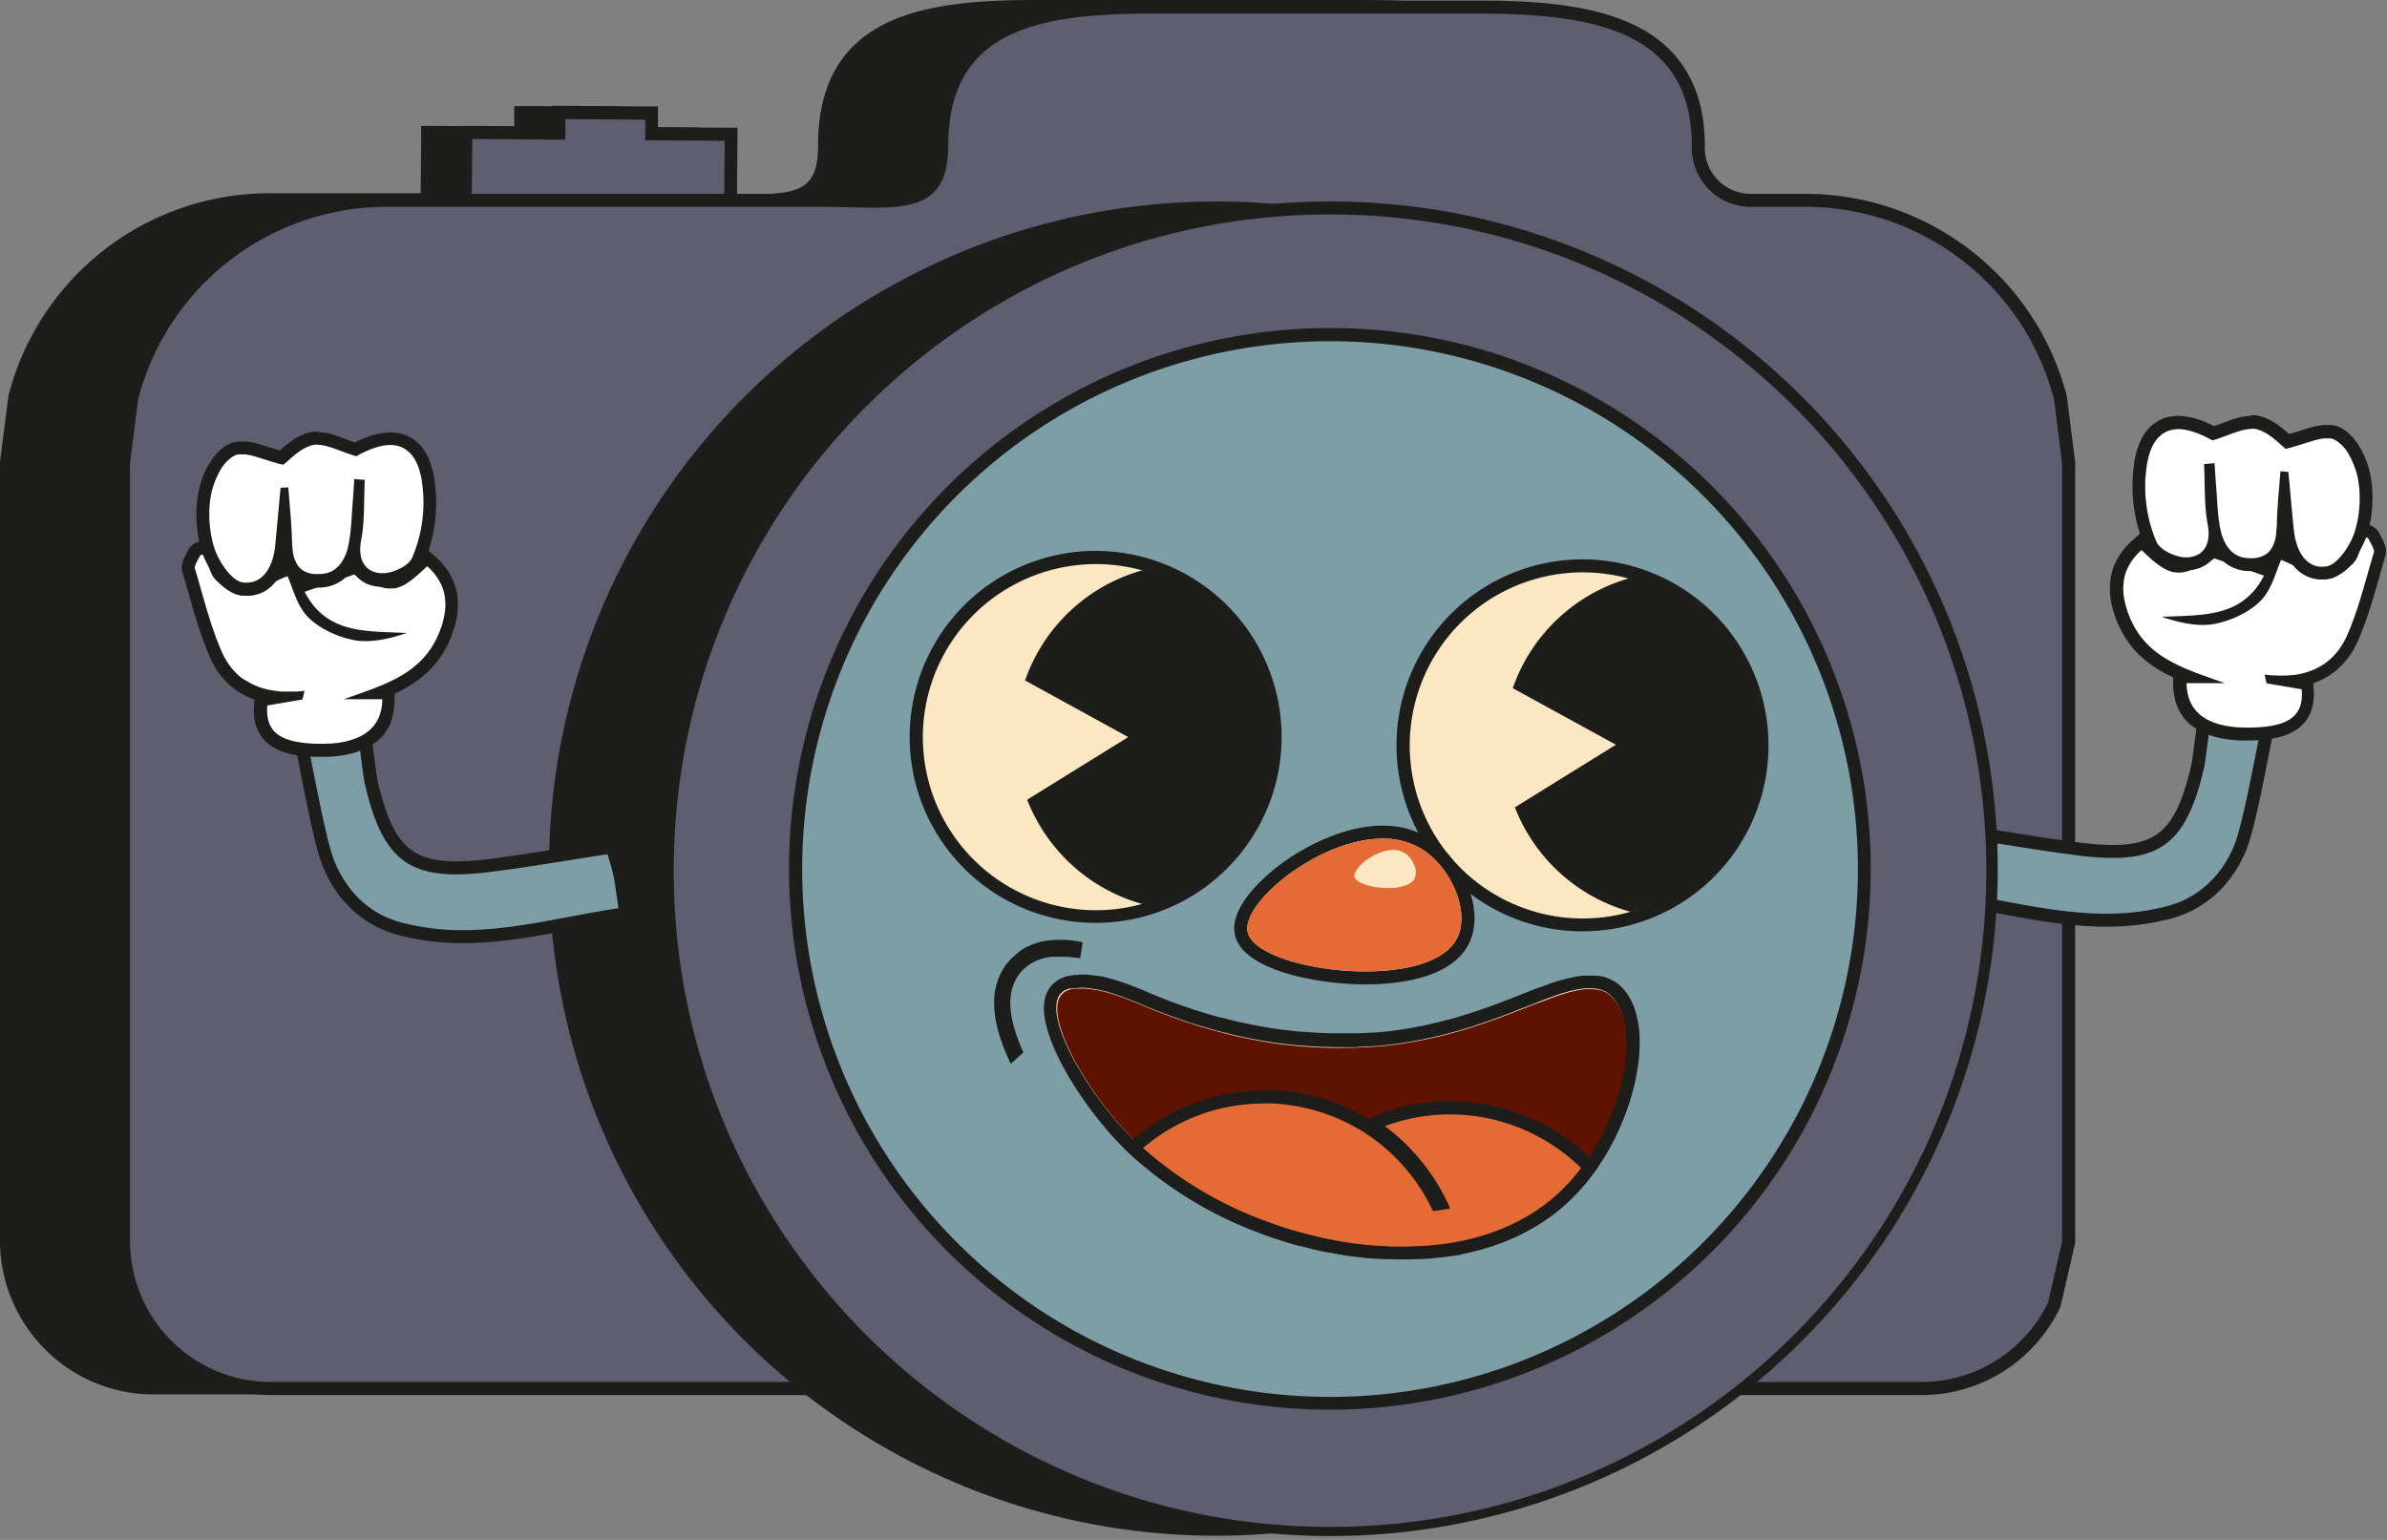 <svg xmlns="http://www.w3.org/2000/svg" viewBox="0 0 724.33 467.32"><rect x="0" y="0" width="724.33" height="467.32" fill="#808080" stroke="none"/><defs><style>.cls-1{fill:#1d1d1b;}.cls-2{fill:#5e5e70;}.cls-3{fill:#7d9ea7;}.cls-4{fill:#fff;}.cls-5{fill:#fbe7c2;}.cls-6{fill:#601200;}.cls-7{fill:#e46b36;}</style></defs><g id="Calque_2" data-name="Calque 2"><g id="transformers"><g id="appareil"><g id="fond"><path class="cls-1" d="M46.59,421.17A44.74,44.74,0,0,1,2,376.56V140.37l2.49-19.72,0-.13a79.83,79.83,0,0,1,77.36-59.9h131.3c3.09,0,6,.07,8.9.14,2.57.07,5,.13,7.31.13,14.16,0,20.89-2.51,20.89-16.77,0-38.89,33-42.15,63.89-42.15h98.73c34.79,0,67,5.11,67,42.15l-.56,16.5h33.05a80,80,0,0,1,77.36,59.9l0,.13,2.48,19.72V376.78l-4.35,18.9-.09.2a44.29,44.29,0,0,1-40.17,25.29Z"/><path class="cls-1" d="M412.87,4c35.05,0,65,5.12,65,40.17l-.64,18.47h35.1A78,78,0,0,1,587.79,121l2.45,19.47h0V376.56L586,395A42.61,42.61,0,0,1,547.6,419.2h-501A42.77,42.77,0,0,1,4,376.56V140.49H4L6.4,121A77.94,77.94,0,0,1,81.85,62.59h131.3c5.86,0,11.33.27,16.21.27,13.79,0,22.87-2.17,22.87-18.74h0c0-35,26.86-40.17,61.91-40.17h98.73m0-3.95H314.14C298.6,0,281,.88,268.25,7.37c-13.44,6.86-20,18.88-20,36.75,0,12.56-5,14.79-18.92,14.79-2.28,0-4.7-.06-7.26-.12-2.87-.07-5.84-.15-8.95-.15H81.85A81.81,81.81,0,0,0,2.58,120l-.06.24,0,.25L0,140l0,.24V376.56a46.13,46.13,0,0,0,4.64,20.18A46.82,46.82,0,0,0,21.5,415.79a46.31,46.31,0,0,0,25.09,7.36h501a46.56,46.56,0,0,0,41.94-26.41l.2-.4.1-.43,4.25-18.47.1-.44V140.24l0-.24-2.46-19.48,0-.25-.06-.24a82,82,0,0,0-79.27-61.39h-31l.49-14.38v-.14c0-17.58-7.27-29.95-21.61-36.79C446.68.87,428.68,0,412.87,0Z"/></g><g id="bouton"><g id="fond-2" data-name="fond"><path class="cls-1" d="M201.33,78.69l-.45-.26a61,61,0,0,0-30.25-8.07,61.9,61.9,0,0,0-10.94,1l-28.14,5.1-2-11.3.2-25,28.24.23.05-6.23,28.18.22-.05,6.24,24.12.19-.31,38Z"/><path class="cls-1" d="M160,36.13l24.23.2-.05,6.23,24.12.19-.27,34-6.13,0a62.73,62.73,0,0,0-42.52-7.32l-26.2,4.75L131.48,65l.18-22.83,28.25.23.05-6.24m-3.91-4,0,3.94,0,2.29-24.31-.19-3.94,0,0,3.94-.19,22.82v.38l.07.36,1.66,9.18.71,3.88,3.88-.7L160,73.28a59.92,59.92,0,0,1,10.59-1,59,59,0,0,1,29.27,7.81l.89.52h1l6.13,0,3.94,0,0-3.94.27-34,0-3.95-4,0-20.17-.16,0-2.29,0-4-3.95,0L160,32.19l-3.94,0Z"/></g><g id="bouton-2" data-name="bouton"><path class="cls-2" d="M213,78.69l-.45-.26a61,61,0,0,0-30.25-8.07,62.07,62.07,0,0,0-10.94,1l-28.13,5.1-2-11.3.2-25,28.25.23.05-6.23,28.17.22,0,6.24,24.12.19-.3,38Z"/><path class="cls-1" d="M171.6,36.13l24.23.2-.05,6.23,24.12.19-.27,34-6.13,0A62.73,62.73,0,0,0,171,69.4l-26.19,4.75L143.12,65l.19-22.83,28.24.23,0-6.24m-3.91-4,0,3.94,0,2.29-24.3-.19-4,0,0,3.94-.18,22.82v.38l.07.36,1.66,9.18.71,3.88,3.88-.7,26.19-4.75a59.92,59.92,0,0,1,10.59-1,59,59,0,0,1,29.27,7.81l.9.52h1l6.13,0,3.94,0,0-3.94.27-34,0-3.95-3.95,0-20.17-.16,0-2.29,0-4-3.94,0-24.23-.19-3.95,0Z"/></g></g><g id="appareil-2" data-name="appareil"><path class="cls-2" d="M82.1,421.35a44.74,44.74,0,0,1-44.62-44.62V140.54L40,120.82l0-.12a79.84,79.84,0,0,1,77.36-59.91h131.3c3.09,0,6,.07,8.9.15,2.57.06,5,.12,7.31.12,14.16,0,20.9-2.51,20.9-16.77,0-38.89,33-42.14,63.88-42.14h98.73c34.79,0,67,5.1,67,42.14a15.89,15.89,0,0,0,15.87,16.5h16.62a80,80,0,0,1,77.36,59.91l0,.12,2.48,19.72V377l-4.35,18.91-.09.2a44.29,44.29,0,0,1-40.17,25.29Z"/><path class="cls-1" d="M448.38,4.12c35.05,0,65,5.12,65,40.17a17.85,17.85,0,0,0,17.84,18.47h16.62a78,78,0,0,1,75.45,58.43l2.45,19.48h0V376.73L621.5,395.2a42.61,42.61,0,0,1-38.39,24.18H82.1a42.77,42.77,0,0,1-42.64-42.65V140.67h0l2.45-19.48a77.94,77.94,0,0,1,75.45-58.43h131.3c5.86,0,11.33.27,16.21.27,13.79,0,22.87-2.16,22.87-18.74h0c0-35,26.86-40.17,61.91-40.17h98.73m0-3.95H349.65c-15.54,0-33.16.88-45.89,7.38-13.44,6.85-20,18.87-20,36.74,0,12.56-5,14.8-18.92,14.8-2.28,0-4.7-.06-7.26-.13-2.87-.07-5.84-.14-9-.14H117.36a81.79,81.79,0,0,0-79.27,61.39l-.06.24,0,.25-2.46,19.47,0,.25V376.73a46.13,46.13,0,0,0,4.64,20.18A46.91,46.91,0,0,0,57,416a46.3,46.3,0,0,0,25.09,7.35h501A46.3,46.3,0,0,0,608.2,416a46.91,46.91,0,0,0,16.86-19.06l.19-.4.1-.43,4.25-18.46.1-.44V140.42l0-.25-2.46-19.47,0-.25-.06-.24a82,82,0,0,0-79.27-61.39H531.23a13.92,13.92,0,0,1-13.9-14.39v-.14c0-17.57-7.27-29.95-21.61-36.79C482.19,1.05,464.19.17,448.38.17Z"/></g></g><g id="bras_droit" data-name="bras droit"><path class="cls-3" d="M639.06,279.25c-11,0-22.08-2.08-32.75-4.09-4.84-.91-9.84-1.85-14.77-2.58l-2-.29.3-2c.21-1.41.39-2.66.55-3.79.33-2.35.6-4.19,1-6.06.31-1.55.75-3,1.21-4.61.2-.7.41-1.41.62-2.16l.47-1.69,1.73.26c3.77.58,7.51,1.18,11.24,1.77,8,1.27,16.23,2.59,24.32,3.61a81.12,81.12,0,0,0,10.1.73h0c15.24,0,21.29-6.17,25.9-26.41.12-.59,1-7,1.65-12.22,1-7.69,1.47-11.1,1.57-11.57l.35-1.6,1.64,0a78.17,78.17,0,0,1,16.39,2.68l1.92.47-.49,1.92c-.69,2.77-1.73,8-2.93,14.13-2.28,11.58-5.12,26-7.23,31.22-4.09,10.17-11.78,17.2-21.64,19.81a74,74,0,0,1-19.16,2.38Z"/><path class="cls-1" d="M672.14,208.61a76,76,0,0,1,16,2.62c-2.05,8.14-7,37.36-10.08,45.1-3.64,9-10.53,16-20.32,18.63a72,72,0,0,1-18.65,2.31c-15.84,0-31.4-4.29-47.23-6.64.65-4.3,1-7.06,1.5-9.76.43-2.15,1.14-4.24,1.8-6.64,12,1.84,23.79,3.89,35.61,5.39a84.2,84.2,0,0,0,10.35.74c16.55,0,23.16-7.47,27.83-27.94.2-.9,3-22.91,3.22-23.81M669,204.56l-.7,3.21c-.11.5-.37,2.48-1.6,11.76-.66,5-1.48,11.18-1.63,12.08-4.39,19.24-9.77,24.81-24,24.81a79.3,79.3,0,0,1-9.85-.72c-8.06-1-15.93-2.27-24.26-3.6-3.68-.58-7.48-1.19-11.25-1.77l-3.47-.53-.93,3.38c-.2.74-.41,1.44-.61,2.13-.48,1.62-.93,3.14-1.26,4.78-.38,1.93-.65,3.8-1,6.18-.16,1.13-.33,2.36-.55,3.77l-.59,3.91,3.92.58c4.89.73,9.88,1.67,14.7,2.57,10.75,2,21.87,4.12,33.11,4.12a76,76,0,0,0,19.66-2.44c10.49-2.78,18.64-10.23,23-21,2.18-5.41,4.92-19.31,7.33-31.57,1.2-6.07,2.24-11.32,2.92-14l1-3.84-3.84-.95a80.24,80.24,0,0,0-16.8-2.74l-3.28-.1Z"/><path class="cls-4" d="M681.57,222.8l-1,0h-.11l-1.22-.05-1-.08c-.39,0-.77-.07-1.15-.12l-1-.13c-.37-.06-.73-.11-1.08-.18l-.92-.19-1-.25c-.29-.07-.58-.16-.87-.25l-.94-.31c-.28-.1-.55-.2-.81-.31s-.59-.25-.87-.39l-.76-.37-.79-.46c-.23-.15-.47-.29-.69-.45s-.48-.34-.71-.52l-.1-.08c-.18-.14-.37-.29-.54-.44s-.42-.4-.63-.61l-.09-.1c-.16-.15-.31-.31-.46-.48s-.35-.42-.51-.64l-.14-.19c-.13-.16-.25-.33-.37-.5s-.28-.46-.41-.69l-.14-.25c-.1-.17-.19-.34-.28-.52s-.22-.5-.33-.76l-.11-.28a5,5,0,0,1-.21-.54c-.1-.28-.17-.57-.25-.87l-.08-.3a4.77,4.77,0,0,1-.13-.51c-.08-.36-.13-.74-.18-1.11l0-.23c0-.14,0-.29-.06-.45a16.74,16.74,0,0,1-.1-1.87v-2H664c-8.77-3.56-16.8-8.51-20.42-19.71a24.88,24.88,0,0,1-1.17-5.54,18.72,18.72,0,0,1-.05-2.69,16,16,0,0,1,1.16-5.14,18.4,18.4,0,0,1,5-6.79l1.35-1.19,1.31,1.24c.58.55,1.13,1.06,1.66,1.54l.47.41c.34.31.69.62,1,.89l.53.44.81.65.39.29.13.09.68.48c.16.11.32.2.47.29s.42.25.62.35l.44.22c.18.08.36.16.54.22l.4.14a3.18,3.18,0,0,0,.51.13l.39.08.52,0,.27,0h.48l.53-.06.4-.07.61-.14.47-.13.67-.23.38-.13.25-.05a8.38,8.38,0,0,0,4.84-2.3l.2-.2,2-1.11,4,1.41.28.25a9.93,9.93,0,0,0,6.66,2.36h.48l5.53,1.94c.11-.3.22-.59.32-.88.25-.67.49-1.32.73-1.92s.41-1,.61-1.43l.79-1.67,1.72.67c.62.24,1.25.51,1.87.8l.19.08c.59.27,1.16.55,1.73.83l.4.19.29.35a9,9,0,0,0,7.28,3.59,11.87,11.87,0,0,0,1.33-.08,6.75,6.75,0,0,0,2.62-1l.09-.06.18-.09a13.19,13.19,0,0,0,2.09-1.53c.47-.41,1-.87,1.53-1.43a9,9,0,0,0,1.85-3.75c.32-.94.68-2,1.19-3.21a2.68,2.68,0,0,1,2.45-1.61,2.71,2.71,0,0,1,2.46,1.56c.16.35.36.72.56,1.09.81,1.51,1.58,2.94,1.15,4.37-.62,2.11-1.2,4.15-1.77,6.15l-.46,1.61c-.79,2.76-1.46,5.07-2.17,7.34-.61,1.93-1.19,3.66-1.78,5.27-.67,1.84-1.34,3.52-2,5.12a24.23,24.23,0,0,1-1.53,2.91l-.29.48a22.16,22.16,0,0,1-1.77,2.4l-.38.43a20.35,20.35,0,0,1-2.11,2.07l-.19.14a20.17,20.17,0,0,1-2.29,1.61l-.1.07-.28.17a21.76,21.76,0,0,1-2.56,1.24l-.53.22a25.09,25.09,0,0,1-2.77.87l-.37.08a25.84,25.84,0,0,1-2.68.47l4.13.71.12,1.53c.31,4-.5,7-2.49,9.18-2.58,2.88-7.12,4.33-14.29,4.56l-1.41,0Z"/><path class="cls-1" d="M718.07,163.12a.73.73,0,0,1,.67.42c.69,1.46,1.87,3.17,1.61,4.07-.79,2.67-1.52,5.26-2.24,7.76s-1.42,4.94-2.16,7.29q-.83,2.66-1.75,5.2c-.61,1.7-1.27,3.36-2,5h0a22.58,22.58,0,0,1-1.41,2.68l-.26.44a20,20,0,0,1-1.62,2.19c-.11.13-.22.26-.34.38a16.83,16.83,0,0,1-1.91,1.87l-.16.13a17.66,17.66,0,0,1-2.08,1.46l-.34.21a18.43,18.43,0,0,1-2.32,1.13l-.48.19a20.86,20.86,0,0,1-2.54.8l-.35.08a24,24,0,0,1-2.63.45l-.33,0a27.45,27.45,0,0,1-2.9.15h-.68l-1.58-.06-.74,0c-.78-.06-1.56-.14-2.35-.25h0c.2.88.41,1.77.61,2.65l10.67,1.82c.63,8-3.69,11.26-14.87,11.61-.46,0-.91,0-1.35,0h-.63l-1,0-1.17-.05-1-.08c-.36,0-.73-.06-1.08-.11s-.62-.08-.92-.12l-1-.17c-.29-.05-.57-.11-.85-.18l-.93-.22-.8-.23-.85-.29c-.25-.09-.5-.18-.73-.28s-.53-.22-.78-.34l-.67-.33c-.24-.13-.47-.27-.69-.41s-.41-.25-.61-.38l-.61-.46c-.19-.15-.37-.29-.54-.44s-.37-.35-.54-.53-.32-.31-.46-.48-.32-.39-.47-.59-.27-.35-.39-.53-.27-.45-.4-.67l-.31-.56c-.12-.25-.21-.51-.32-.76s-.16-.39-.23-.59-.17-.57-.25-.87-.11-.39-.15-.59-.12-.69-.17-1c0-.18-.06-.35-.08-.53-.05-.55-.09-1.11-.09-1.69h11.6c-12.63-4.57-25-7.73-29.69-22.29a23.18,23.18,0,0,1-1.08-5.1,17.59,17.59,0,0,1,0-2.4,13.89,13.89,0,0,1,1-4.51,16.48,16.48,0,0,1,4.5-6.06c.59.56,1.14,1.08,1.68,1.57l.48.42,1,.93c.19.16.38.3.56.46s.58.47.86.68l.56.42.75.53.55.34c.24.14.47.28.71.4l.53.26a6.5,6.5,0,0,0,.68.28,4.56,4.56,0,0,0,.52.18c.22.07.45.12.68.17l.51.1c.23,0,.47,0,.71.06s.23,0,.36,0l.16,0,.47,0a5.41,5.41,0,0,0,.68-.07l.5-.09.71-.16.55-.16.76-.25.25-.08A10.35,10.35,0,0,0,671,170l1-.55,2.83,1a11.87,11.87,0,0,0,7.95,2.84H683l4,1.4c-6.65,13-19,11.85-31,12.51.93.31,1.85.59,2.77.85l.71.2c.94.26,1.88.51,2.81.7h0c.9.19,1.8.34,2.68.45l.68.09c.91.09,1.81.16,2.7.16h0c.44,0,.88,0,1.32-.07l.61,0c.65-.07,1.29-.16,1.92-.29,5-1,10.35-3.51,13.82-7,3-3.07,4.33-7.76,5.63-11.06q.28-.72.57-1.32c.59.23,1.19.49,1.78.75l.18.09c.57.26,1.13.53,1.68.8h0a11,11,0,0,0,8.82,4.32,11.93,11.93,0,0,0,1.57-.1,8.24,8.24,0,0,0,3.41-1.27c.08,0,.17-.07.25-.12a16.13,16.13,0,0,0,2.38-1.74c.53-.47,1.07-1,1.62-1.52,1.87-1.85,2-4.3,3.46-7.57a.69.69,0,0,1,.64-.42m0-4a4.65,4.65,0,0,0-4.26,2.8c-.55,1.27-.92,2.39-1.25,3.37a7.47,7.47,0,0,1-1.36,3c-.54.53-1,1-1.44,1.35a11.81,11.81,0,0,1-1.7,1.26l-.2.11-.11,0-.1.07a4.8,4.8,0,0,1-1.81.71,10.32,10.32,0,0,1-1.1.07,7.09,7.09,0,0,1-5.74-2.85l-.54-.67-.78-.39h0c-.58-.29-1.17-.57-1.77-.85l-.15-.07-.05,0c-.75-.34-1.38-.61-2-.84l-3.44-1.34-1.56,3.34c-.21.45-.43.95-.66,1.54l-.4,1-1.4-.49-2-.69-.65-.23h-.9a7.94,7.94,0,0,1-5.28-1.89l-.57-.49-.7-.24-2.84-1-1.66-.58-1.55.85-.68.37-.31.17-.5.27-.4.4a6.43,6.43,0,0,1-3.73,1.75l-.42.06-.34.13-.25.08c-.2.08-.4.14-.59.2l-.39.11-.48.11c-.11,0-.21,0-.32.06l-.39,0H661l-.23,0a1.88,1.88,0,0,1-.34,0l-.22,0-.38-.09-.28-.1-.41-.17-.35-.17-.49-.29-.42-.26c-.2-.13-.41-.28-.61-.43l-.15-.1-.33-.24-.75-.61-.21-.17-.3-.25c-.31-.27-.65-.56-1-.86l-.22-.2-.24-.2-1.62-1.51-2.62-2.48-2.7,2.38a20.47,20.47,0,0,0-5.54,7.53,18.09,18.09,0,0,0-1.3,5.77,21.14,21.14,0,0,0,0,3,27.12,27.12,0,0,0,1.26,6c3.37,10.4,10.15,15.69,17.89,19.33v1.76c0,.69,0,1.39.1,2.07,0,.19.05.38.09.57v.1l0,.1c.05.36.1.77.2,1.22,0,.22.1.43.16.65l0,.12,0,.14c.08.28.17.63.29,1,.08.22.17.44.26.66l0,.13.05.12c.1.25.22.56.39.89a6.71,6.71,0,0,0,.35.65l.07.12.05.1c.13.23.29.51.49.82s.29.42.45.62l.08.1,0,.07c.16.21.35.47.59.74s.36.4.55.59l.08.07c.21.22.45.47.74.72s.42.35.65.53l.06,0c.26.21.53.41.82.61s.51.34.78.5.59.35.89.52l.85.42c.31.14.63.29,1,.42l.89.35,1,.34.94.27,1.09.26q.48.12,1,.21l1.15.19,1,.14c.4,0,.8.09,1.21.12l1.08.09,1.28.05,1.12,0h.66l1.47,0c7.85-.25,12.7-1.86,15.7-5.22,2.37-2.63,3.34-6.12,3-10.65l-.12-1.5.43-.16.58-.23a22.08,22.08,0,0,0,2.8-1.37l.35-.21.07,0a22.85,22.85,0,0,0,2.46-1.73l.26-.2a22.08,22.08,0,0,0,2.31-2.26l.07-.09c.12-.12.23-.25.34-.38a24,24,0,0,0,1.94-2.62l.24-.4.07-.12a26.45,26.45,0,0,0,1.65-3.13c.72-1.65,1.41-3.36,2.09-5.24.6-1.64,1.19-3.39,1.81-5.36.72-2.31,1.4-4.62,2.19-7.39l.49-1.72q.83-2.93,1.73-6c.66-2.21-.43-4.24-1.3-5.87-.2-.36-.38-.7-.52-1a4.71,4.71,0,0,0-4.24-2.69Z"/><path class="cls-4" d="M704.71,173.89l-.33,0c-.36,0-.66,0-1-.07l-.39-.08.28-1.95-.42,1.93c-.23,0-.47-.09-.69-.16l-.4-.13.55-1.9-.69,1.85a6.56,6.56,0,0,1-.62-.23l-.4-.2c-.27-.13-.47-.24-.66-.35l-.4-.27c-.22-.15-.4-.28-.57-.42s-.26-.22-.39-.34-.32-.28-.47-.44-.25-.26-.36-.39-.28-.32-.41-.49-.21-.27-.32-.42l-.35-.52c-.1-.15-.19-.3-.28-.45s-.21-.38-.31-.57-.16-.3-.24-.46-.18-.4-.27-.6c0,0-.16-.36-.21-.49l-.23-.63,0-.12c0-.13-.09-.25-.13-.38s-.13-.43-.2-.66-.09-.34-.13-.48-.12-.48-.17-.72l-.1-.45c0-.28-.1-.55-.14-.82l-.07-.39q-.09-.6-.15-1.2c-.28-2.85-.55-5.69-.81-8.54-.05.68-.1,1.35-.14,2-.07,1.22-.14,2.45-.17,3.68,0,.68,0,1.36-.09,2s-.1,1.45-.17,2.06a11.7,11.7,0,0,1-2.13,5.95,7.67,7.67,0,0,1-1.64,1.58,9.78,9.78,0,0,1-4.83,1.64l-.32,0c-.39,0-.68,0-1,0a11.3,11.3,0,0,1-2.25-.23l-.24,0a10.11,10.11,0,0,1-1.92-.65l-.27-.12a9.88,9.88,0,0,1-1.61-1l-.24-.19a10,10,0,0,1-1.31-1.3l-.19-.23a11.44,11.44,0,0,1-1-1.53l-.1-.17a14,14,0,0,1-.84-1.78l-.06-.16c-.23-.61-.42-1.17-.58-1.72a9.7,9.7,0,0,1-1.74,5.6,8.27,8.27,0,0,1-6,3.21l-.11,0h-1.21q-.36,0-.72-.06c-.3,0-.6-.08-.91-.14l-.73-.15c-.29-.07-.59-.16-.9-.26l-.72-.23c-.3-.11-.59-.23-.89-.36l-.13-.05-.56-.25c-.3-.14-.58-.3-.86-.45l-.14-.08-.49-.29a8.09,8.09,0,0,1-.77-.53l-.17-.12c-.14-.1-.29-.2-.42-.31a8.38,8.38,0,0,1-.74-.71l-.08-.08c-.12-.12-.24-.23-.34-.35a5.68,5.68,0,0,1-.88-1.4,42.76,42.76,0,0,1-2.8-9.09,43.35,43.35,0,0,1-.82-9.49c0-.83.07-1.69.15-2.7l.06-.67c.07-.78.16-1.53.27-2.23l0-.26c.12-.72.27-1.45.46-2.23,0-.17.09-.34.13-.5.17-.63.35-1.21.54-1.75a3.06,3.06,0,0,1,.12-.34,15.22,15.22,0,0,1,.78-1.76l.15-.29.06-.1a12.56,12.56,0,0,1,.82-1.3c.1-.16.16-.24.22-.32a11.09,11.09,0,0,1,1.16-1.3l.23-.2a10.33,10.33,0,0,1,1.19-.92l.34-.21a9,9,0,0,1,1.53-.74,2.14,2.14,0,0,1,.27-.09,10,10,0,0,1,1.43-.37l.43-.08a12.44,12.44,0,0,1,1.69-.12,14.08,14.08,0,0,1,2.44.22l.51.11.2,0c.63.14,1.22.29,1.81.48l.88.29c.58.21,1.19.45,1.86.74l.23.1.6.26c.7.34,1.37.67,2,1l.91-.3.73-.26,1-.36,2.1-.78,1-.37.7-.25,1-.31.67-.19,1-.24.15,0,.47-.09a12.83,12.83,0,0,1,1.34-.12,2.17,2.17,0,0,1,.36,0h0a8.34,8.34,0,0,1,1.78.17c3.56.73,6.52,3.37,8.48,5.12.25.22.49.44.72.63l1.07-.28.67-.2,1.35-.41,2.37-.75c.6-.19,1.18-.37,1.74-.53l.2-.06c.61-.18,1.2-.32,1.77-.45l.37-.07.14,0c.44-.08.86-.14,1.26-.19l.62,0,.46,0c.26,0,.52,0,.77,0a5.5,5.5,0,0,1,.56.05,6.73,6.73,0,0,1,1.49.4h0l.23.1c2.51,1.18,4.34,3.72,5.43,5.64a25.2,25.2,0,0,1,1.72,3.71,24.22,24.22,0,0,1,1,3.74,35,35,0,0,1,.6,6.55,36.58,36.58,0,0,1-.26,4.46,34.41,34.41,0,0,1-.8,4.35c-.18.7-.38,1.41-.6,2.08-1.45,4.39-5.71,11.13-10.26,11.69a11.69,11.69,0,0,1-1.32.08Z"/><path class="cls-1" d="M683.14,130.07a6.72,6.72,0,0,1,1.35.13c4,.84,7.46,4.8,9.11,6,.71-.16,1.4-.34,2.09-.53l.69-.21,1.39-.41.89-.29,1.49-.47,1.7-.52.18-.05q.86-.25,1.65-.42l.47-.09c.37-.07.74-.13,1.09-.17l.51,0h.36l.61,0,.41,0a4.34,4.34,0,0,1,1.21.35h0a11.43,11.43,0,0,1,4.56,4.82,24,24,0,0,1,1.57,3.42,22.32,22.32,0,0,1,1,3.43,33,33,0,0,1,.57,6.19,34.85,34.85,0,0,1-.25,4.21,31.92,31.92,0,0,1-.75,4.1c-.17.67-.36,1.32-.57,2-1.36,4.12-5.27,9.93-8.61,10.34a10.38,10.38,0,0,1-1.09.06h0l-.3,0c-.25,0-.5,0-.73,0l-.38-.07c-.19,0-.39-.07-.58-.13a2.43,2.43,0,0,1-.38-.13,4.6,4.6,0,0,1-.52-.19c-.12,0-.24-.12-.36-.18l-.46-.25a4,4,0,0,1-.34-.23l-.42-.3-.32-.28-.37-.35-.29-.31c-.12-.13-.23-.27-.34-.41s-.18-.23-.26-.35-.11-.16-.17-.24l-.13-.2c-.09-.13-.16-.25-.24-.38l-.27-.49-.21-.4c-.08-.17-.16-.35-.23-.53s-.13-.28-.18-.42-.14-.37-.21-.56l-.15-.44-.18-.6-.12-.44c-.06-.22-.1-.43-.15-.65s-.07-.28-.1-.43-.09-.49-.13-.74l-.06-.35c0-.37-.1-.75-.14-1.12-.58-5.85-1.09-11.71-1.64-17.57L692,143c-.28,3.75-.65,7.49-.89,11.23-.07,1.25-.14,2.5-.18,3.75,0,.66,0,1.32-.08,2s-.08,1.3-.16,1.94a10,10,0,0,1-1.73,5,5.71,5.71,0,0,1-1.22,1.18,7.77,7.77,0,0,1-3.87,1.29h-.34c-.25,0-.51,0-.76,0h0a9.76,9.76,0,0,1-1.85-.18l-.19,0a7.84,7.84,0,0,1-1.55-.52l-.2-.09a7.3,7.3,0,0,1-1.28-.81l-.19-.14a8.93,8.93,0,0,1-1.07-1.06l-.15-.19a9.59,9.59,0,0,1-.87-1.28l-.12-.21a13.43,13.43,0,0,1-.7-1.48c0-.07-.05-.13-.07-.2a17.18,17.18,0,0,1-.55-1.67l0-.14c-.16-.6-.3-1.23-.41-1.87-.67-3.82-.75-7.74-1.06-11.62-.2-2.45-.34-4.9-.51-7.36l-3.18.26c.15,3,.14,6.11.24,9.17.07,2.29.2,4.57.49,6.82.1.74.22,1.49.36,2.23,1.06,5.6-.82,9.53-5.69,10.07H664a3,3,0,0,1-.43,0h-.41c-.19,0-.39,0-.59,0l-.76-.11-.62-.14c-.27-.06-.53-.14-.8-.22l-.63-.21c-.27-.09-.53-.2-.79-.31s-.41-.17-.61-.27-.5-.26-.75-.4-.38-.2-.55-.31-.46-.32-.69-.48l-.45-.33a8.28,8.28,0,0,1-.6-.58l-.3-.3a4.43,4.43,0,0,1-.6-.93,42.18,42.18,0,0,1-2.67-8.67,43.06,43.06,0,0,1-.78-9.07c0-.91.08-1.76.14-2.6l.06-.64c.07-.73.15-1.44.26-2.11,0-.08,0-.17,0-.24.12-.74.27-1.42.43-2.08l.12-.49c.15-.55.31-1.07.49-1.56a2.64,2.64,0,0,1,.1-.3,15.14,15.14,0,0,1,.69-1.57c.06-.12.13-.23.19-.34.22-.4.45-.76.69-1.11.07-.08.12-.18.19-.26a9,9,0,0,1,1-1.07l.22-.2a6.61,6.61,0,0,1,.91-.69l.27-.18a7.52,7.52,0,0,1,1.21-.59l.23-.07a8.65,8.65,0,0,1,1.14-.29l.36-.07a10.6,10.6,0,0,1,1.4-.1h0a11.48,11.48,0,0,1,2.06.2c.21,0,.43.09.64.13.53.12,1.07.25,1.64.43l.8.27c.56.2,1.14.43,1.73.69l.78.34c.85.4,1.72.84,2.63,1.36.6-.17,1.19-.36,1.78-.56l.64-.23,1.13-.41,1.12-.42,1-.36,1-.37.67-.23.92-.28.62-.18c.32-.09.62-.15.93-.21l.53-.11a8.63,8.63,0,0,1,1.12-.1l.28,0h0m0-3.95h0a4.36,4.36,0,0,0-.51,0,13.25,13.25,0,0,0-1.49.14l-.57.11-.13,0c-.36.07-.74.15-1.16.26l-.7.2-1.09.34-.73.26-1.05.38-.26.09-.73.28-1.11.42-1,.36-.06,0-.21.08-.38.13-.1,0c-.44-.23-.89-.45-1.36-.67l-.66-.29-.22-.1c-.71-.31-1.36-.57-2-.79l-1-.32c-.65-.2-1.3-.37-2-.52l-.15,0c-.21,0-.43-.1-.63-.13a16.94,16.94,0,0,0-2.72-.26h0a13.37,13.37,0,0,0-2,.15l-.44.07-.07,0a10.94,10.94,0,0,0-1.64.42l-.39.13a10.82,10.82,0,0,0-1.85.89c-.13.08-.25.15-.37.24l0,0a12.74,12.74,0,0,0-1.37,1l-.32.29a11.31,11.31,0,0,0-1.38,1.54c-.08.1-.16.22-.24.33a14.87,14.87,0,0,0-1,1.52l0,.08-.2.36a18.44,18.44,0,0,0-.87,2l-.12.33c-.22.61-.41,1.24-.59,1.9l0,.09c-.05.16-.09.32-.13.49-.2.82-.36,1.59-.48,2.37a1.93,1.93,0,0,0,0,.27c-.11.72-.21,1.49-.29,2.35l-.06.7c-.08,1-.13,1.93-.15,2.81a46,46,0,0,0,.85,9.92,45.29,45.29,0,0,0,2.93,9.5,8,8,0,0,0,1.17,1.87,5.09,5.09,0,0,0,.51.52h0a12.21,12.21,0,0,0,.94.89c.16.14.35.27.54.41l.09.06.06.05c.24.17.53.38.88.6.18.12.38.23.58.34l.13.07c.33.18.64.35,1,.51l.65.29.11,0,1,.4.77.25,1.06.3.82.17c.37.07.71.12,1,.16a8.54,8.54,0,0,0,.86.07l.59,0,.55,0h.22l.26,0a10.21,10.21,0,0,0,7.36-4,9.08,9.08,0,0,0,.63-1c.19.28.39.54.6.8l.22.27a12.17,12.17,0,0,0,1.57,1.56l.25.2a11.54,11.54,0,0,0,2,1.25l.3.14a11.2,11.2,0,0,0,2.33.78,1.65,1.65,0,0,0,.32.06,13.08,13.08,0,0,0,2.56.26c.35,0,.69,0,1,0l.46,0a11.71,11.71,0,0,0,5.79-2,9.71,9.71,0,0,0,2.06-2,11.16,11.16,0,0,0,1.33-2.22l.15.4c.06.16.13.32.2.49l0,.05c.09.22.19.45.3.67l.27.53c.12.22.23.44.36.65s.21.34.32.51.1.16.16.24l.06.09a3,3,0,0,0,.2.29c.11.16.24.33.36.49s.32.39.49.57l.42.46c.18.19.37.36.56.53l.48.41c.21.17.42.32.64.47l0,0a5.39,5.39,0,0,0,.5.33c.23.14.47.27.71.4l.07,0,.51.25c.25.11.51.2.77.29h0l.05,0,.06,0,.53.17a7.82,7.82,0,0,0,.86.19l.06,0c.21,0,.39.08.58.1.4.06.77.07,1.05.09l.5,0a11.85,11.85,0,0,0,1.6-.1c6-.72,10.59-9.08,11.89-13,.24-.71.45-1.46.64-2.22a35.61,35.61,0,0,0,.85-4.6,40.58,40.58,0,0,0,.28-4.69,37.34,37.34,0,0,0-.65-6.92,26,26,0,0,0-1.13-4.05,28.25,28.25,0,0,0-1.85-4c-1.24-2.16-3.33-5-6.31-6.44l0,0,0,0-.13-.06-.17-.08h0a8.37,8.37,0,0,0-1.87-.5c-.2,0-.42,0-.63-.06H707c-.31,0-.63,0-.93,0l-.56,0c-.24,0-.48,0-.73.05-.44,0-.92.12-1.41.21l-.12,0-.45.08q-.95.21-1.89.48l-.18.06c-.61.17-1.2.36-1.82.55l-1.49.48-.71.22-.16.05-1.32.4-.17,0-.47.14h0c-2.12-1.88-5.28-4.67-9.31-5.51a10.67,10.67,0,0,0-2.15-.21Z"/></g><g id="contour"><circle class="cls-1" cx="368.86" cy="264.23" r="201.12" transform="translate(-78.8 338.22) rotate(-45)"/><path class="cls-1" d="M368.86,65.08c110,0,199.15,89.16,199.15,199.15S478.85,463.37,368.86,463.37,169.72,374.21,169.72,264.23,258.88,65.08,368.86,65.08m0-3.94a202.45,202.45,0,1,0,79.06,16,201.85,201.85,0,0,0-79.06-16Z"/></g><g id="contour-2" data-name="contour"><circle class="cls-2" cx="403.6" cy="264.23" r="201.12" transform="translate(-68.63 362.78) rotate(-45)"/><path class="cls-1" d="M403.6,65.08c110,0,199.14,89.16,199.14,199.15S513.58,463.37,403.6,463.37,204.45,374.21,204.45,264.23,293.61,65.08,403.6,65.08m0-3.94a202.5,202.5,0,1,0,79,16,201.81,201.81,0,0,0-79-16Z"/></g><g id="bras_gauche" data-name="bras gauche"><path class="cls-3" d="M140.44,284.18a74,74,0,0,1-19.16-2.37c-9.86-2.61-17.55-9.65-21.64-19.81-2.11-5.24-5-19.64-7.23-31.21-1.2-6.1-2.24-11.38-2.93-14.14L89,214.73l1.93-.48a78.62,78.62,0,0,1,16.38-2.68l1.64,0,.35,1.61c.1.47.56,3.89,1.57,11.59.69,5.17,1.54,11.61,1.66,12.22,4.6,20.22,10.65,26.39,25.89,26.39a81.12,81.12,0,0,0,10.1-.73c8.09-1,16.34-2.34,24.31-3.61q5.6-.9,11.25-1.77l1.73-.26.47,1.69.62,2.16c.47,1.57.9,3.05,1.21,4.61.38,1.87.64,3.72,1,6.07.16,1.13.33,2.37.55,3.78l.29,2-1.95.3c-4.94.73-9.94,1.67-14.78,2.58C162.52,282.11,151.49,284.18,140.44,284.18Z"/><path class="cls-1" d="M107.36,213.55c.2.9,3,22.91,3.23,23.8,4.66,20.47,11.27,28,27.82,28a82.43,82.43,0,0,0,10.35-.75c11.83-1.49,23.58-3.54,35.61-5.38.66,2.4,1.37,4.49,1.8,6.63.54,2.71.86,5.46,1.51,9.76-15.84,2.36-31.39,6.65-47.24,6.65a72.4,72.4,0,0,1-18.65-2.31c-9.79-2.59-16.68-9.6-20.32-18.64-3.12-7.74-8-36.95-10.08-45.09a76,76,0,0,1,16-2.62m3.16-4.05-3.28.1a80.24,80.24,0,0,0-16.8,2.74l-3.84.95,1,3.84c.69,2.72,1.72,8,2.92,14,2.41,12.26,5.15,26.16,7.33,31.57,4.33,10.75,12.49,18.2,23,21a75.59,75.59,0,0,0,19.66,2.45c11.24,0,22.36-2.1,33.12-4.12,4.82-.91,9.8-1.84,14.7-2.57l3.91-.58-.59-3.92c-.22-1.4-.39-2.63-.55-3.76-.34-2.38-.61-4.26-1-6.18-.33-1.64-.78-3.17-1.26-4.78-.2-.69-.41-1.39-.61-2.13l-.93-3.38-3.47.53c-3.77.58-7.57,1.18-11.25,1.77-8.33,1.33-16.2,2.58-24.26,3.6a79,79,0,0,1-9.85.71c-14.18,0-19.57-5.56-24-24.8-.15-.9-1-7.09-1.63-12.08-1.22-9.29-1.49-11.26-1.6-11.76l-.7-3.21Z"/><path class="cls-4" d="M97.28,227.74c-.46,0-.93,0-1.41,0-7.17-.22-11.71-1.67-14.29-4.55-2-2.22-2.8-5.22-2.49-9.18l.13-1.53,4.12-.71a26.13,26.13,0,0,1-2.67-.47l-.39-.09a22.34,22.34,0,0,1-2.76-.87l-.54-.21a20.85,20.85,0,0,1-2.55-1.25l-.38-.23a20,20,0,0,1-2.3-1.62l-.18-.14a20.2,20.2,0,0,1-2.11-2.06l-.38-.43a23.58,23.58,0,0,1-1.77-2.4L67,201.5a25.76,25.76,0,0,1-1.53-2.91c-.71-1.61-1.38-3.28-2-5.12-.58-1.61-1.17-3.34-1.77-5.28-.77-2.42-1.5-5-2.18-7.34L59,179.13c-.56-2-1.13-4-1.74-6-.42-1.44.34-2.86,1.15-4.38l.44-.82a2.86,2.86,0,0,1,5.21.21c.42,1,.73,2,1,2.79a8.84,8.84,0,0,0,1.85,3.74c.56.56,1.06,1,1.53,1.43a13.41,13.41,0,0,0,2.07,1.53l.24.12.06,0a6.46,6.46,0,0,0,2.61,1,10,10,0,0,0,1.33.09A9,9,0,0,0,82,175.24l.27-.34.39-.19c.6-.29,1.17-.57,1.76-.84l.11-.05c.7-.32,1.33-.59,2-.83l1.72-.68L89,174c.21.43.41.91.61,1.43s.48,1.24.73,1.91c.1.29.21.59.32.88l5.53-1.93h.53a9.85,9.85,0,0,0,6.61-2.37l.28-.24,4-1.41,2,1.11.2.2a8.38,8.38,0,0,0,4.84,2.3l.21,0,.2.08.21.07c.24.08.46.16.68.22l.47.14.59.13.42.08.53.06h.11l.25,0h.14l.26,0a4.55,4.55,0,0,0,.52,0l.34-.06.55-.14.4-.14c.18-.06.36-.14.54-.22l.45-.22.6-.34.48-.3.69-.48.12-.09.39-.29.81-.65.53-.44c.33-.27.67-.58,1-.89l.47-.42q.78-.71,1.65-1.53l1.31-1.24,1.35,1.19a18.54,18.54,0,0,1,5,6.79,15.84,15.84,0,0,1,1.15,5.14,18.67,18.67,0,0,1,0,2.69,25,25,0,0,1-1.18,5.54c-3.62,11.2-11.65,16.15-20.42,19.7H118v2a16.61,16.61,0,0,1-.1,1.87c0,.16,0,.3-.06.45l0,.15c-.07.47-.12.84-.19,1.19,0,.17-.09.34-.14.51l-.08.32c-.08.29-.15.57-.25.85s-.13.36-.2.53l-.12.29c-.1.26-.21.51-.33.76s-.19.36-.29.53l-.13.23c-.13.23-.26.47-.41.7l-.37.51-.09.11c-.22.29-.38.51-.56.71s-.3.32-.45.48l-.09.08c-.22.22-.42.43-.64.63s-.37.31-.57.46-.53.41-.77.58-.46.3-.7.44-.52.32-.79.46-.5.26-.76.38l-.86.39-.82.31-.94.31-.87.25-1,.25-.93.19-1.08.18-1,.13c-.38.05-.76.08-1.15.12l-1,.07c-.4,0-.81,0-1.23.06l-1.07,0Z"/><path class="cls-1" d="M61.4,168.3a.89.89,0,0,1,.83.56c1.28,3.08,1.51,5.41,3.3,7.19.55.54,1.09,1,1.63,1.51a14.62,14.62,0,0,0,2.38,1.75l.24.12a8.38,8.38,0,0,0,3.41,1.27,12,12,0,0,0,1.57.1,11,11,0,0,0,8.82-4.32h0q.83-.42,1.68-.81l.19-.08c.58-.27,1.18-.52,1.77-.76q.29.62.57,1.32c1.3,3.31,2.64,8,5.63,11.07,3.47,3.54,8.87,6,13.82,7a17.41,17.41,0,0,0,1.92.28c.2,0,.4,0,.61,0,.44,0,.88.06,1.33.06h0a24.77,24.77,0,0,0,2.7-.17l.68-.08c.89-.12,1.78-.26,2.68-.45h0c.93-.2,1.87-.44,2.81-.7l.71-.2c.92-.27,1.85-.55,2.77-.85-12-.67-24.33.51-31-12.51l4-1.41h.15a11.87,11.87,0,0,0,8-2.84l2.84-1,1,.56a10.37,10.37,0,0,0,5.94,2.85l.26.09.75.25.55.15c.24.07.47.12.71.17l.5.09a5.41,5.41,0,0,0,.68.07l.47,0h.17l.36,0c.23,0,.47,0,.7,0l.52-.1c.22,0,.45-.1.67-.17a5.52,5.52,0,0,0,.53-.18c.22-.08.45-.18.67-.28l.54-.26.7-.4.55-.35c.24-.16.5-.34.75-.53s.38-.26.57-.41l.85-.69c.19-.15.37-.29.56-.46.34-.28.69-.6,1-.92l.48-.43c.54-.48,1.1-1,1.69-1.56a16.45,16.45,0,0,1,4.49,6.06,13.89,13.89,0,0,1,1,4.51,16.12,16.12,0,0,1,0,2.4,23.18,23.18,0,0,1-1.08,5.1c-4.72,14.56-17.06,17.72-29.69,22.29H116a15.21,15.21,0,0,1-.09,1.68c0,.19,0,.36-.08.54,0,.35-.09.7-.16,1s-.11.39-.16.59-.15.59-.25.87-.15.39-.23.59-.2.51-.32.75-.21.38-.31.57-.25.45-.4.67a6.41,6.41,0,0,1-.39.52c-.15.2-.3.41-.46.6s-.31.32-.47.48-.35.36-.54.53-.35.29-.53.43l-.62.47c-.2.13-.4.26-.61.38a7.76,7.76,0,0,1-.69.4l-.67.34-.77.34-.74.28-.85.29-.8.23L105,225l-.86.18-1,.17-.92.12-1.08.11-1,.07c-.38,0-.77,0-1.17.05s-.68,0-1,0h-.62c-.45,0-.9,0-1.36,0-11.17-.35-15.5-3.65-14.87-11.61l10.67-1.82c.2-.89.41-1.77.62-2.65h0c-.79.11-1.57.19-2.35.25l-.73,0c-.54,0-1.07,0-1.59,0H87c-1,0-2,0-2.9-.15l-.33-.05a24.44,24.44,0,0,1-2.63-.46l-.35-.07a23.45,23.45,0,0,1-2.54-.8l-.48-.19a20.73,20.73,0,0,1-2.32-1.13l-.34-.22A19.84,19.84,0,0,1,73,205.49l-.16-.13a17.72,17.72,0,0,1-1.91-1.87l-.34-.38a19.21,19.21,0,0,1-1.62-2.2l-.26-.43a22.58,22.58,0,0,1-1.41-2.68h0c-.73-1.64-1.39-3.31-2-5s-1.2-3.43-1.75-5.2c-.74-2.36-1.45-4.78-2.16-7.29s-1.45-5.09-2.24-7.77c-.24-.83.77-2.37,1.46-3.75a.87.87,0,0,1,.79-.49m0-4h0A4.82,4.82,0,0,0,57.08,167c-.12.26-.26.52-.4.78-.88,1.63-2,3.66-1.31,5.87.61,2.06,1.18,4.07,1.74,6l.48,1.71c.8,2.77,1.47,5.08,2.19,7.38.62,2,1.21,3.73,1.81,5.37.67,1.84,1.34,3.53,2.06,5.15l.06.18,0,.08a26.05,26.05,0,0,0,1.58,3l.07.12a3.26,3.26,0,0,0,.24.4,23.56,23.56,0,0,0,1.93,2.62c.11.13.22.26.34.38l.07.08a23.34,23.34,0,0,0,2.32,2.27l.25.19A20.86,20.86,0,0,0,73,210.32l.06,0,.35.22a24.3,24.3,0,0,0,2.8,1.37l.58.23.43.16-.12,1.5c-.36,4.53.62,8,3,10.65,3,3.36,7.85,5,15.7,5.22l1.48,0H98l1.07,0c.48,0,.91,0,1.32-.06l1.08-.08c.41,0,.82-.07,1.21-.12l1-.14,1.14-.19,1-.21,1.09-.26.94-.27,1-.35.89-.34c.33-.13.65-.28,1-.43s.57-.27.84-.42.6-.33.89-.51l.79-.5c.28-.2.55-.41.81-.61l.06,0c.23-.18.45-.35.66-.54s.52-.49.71-.69l.1-.1c.19-.19.37-.38.55-.58a9,9,0,0,0,.59-.74l0-.07.08-.1c.16-.21.31-.41.45-.62s.36-.6.49-.82l.06-.1.06-.12a6.77,6.77,0,0,0,.36-.65c.16-.33.28-.65.38-.9l0-.11,0-.13c.09-.22.18-.44.26-.66.13-.37.22-.72.29-1l0-.14,0-.13c.06-.21.12-.42.16-.64.1-.45.16-.86.21-1.23v-.19a5.4,5.4,0,0,0,.09-.58c.07-.68.1-1.37.11-2.07v-1.75c7.74-3.64,14.52-8.94,17.89-19.34a26.92,26.92,0,0,0,1.26-6,19.75,19.75,0,0,0,0-3,17.89,17.89,0,0,0-1.3-5.78,20.41,20.41,0,0,0-5.54-7.52l-2.7-2.38L127,169c-.58.54-1.11,1-1.63,1.51-.08.08-.16.14-.24.21l-.22.2c-.33.3-.66.59-1,.86l-.3.25-.21.17c-.25.21-.51.42-.75.6l-.33.25-.15.1c-.2.15-.41.3-.61.43l-.4.25-.51.3-.35.17-.41.16a1.57,1.57,0,0,1-.28.1l-.35.09-.25,0-.34,0-.23,0h-.28l-.39,0-.32-.06-.48-.11-.39-.11-.59-.2-.25-.08-.34-.13-.42-.06a6.4,6.4,0,0,1-3.72-1.75l-.41-.4-.5-.27-.31-.17-.68-.37-1.54-.85-1.67.58-2.83,1-.71.25-.57.49a8,8,0,0,1-5.28,1.89h-.9l-.65.23-1.38.48-2,.7-.39-1c-.24-.59-.45-1.1-.66-1.54l-1.57-3.35-3.44,1.35c-.6.23-1.23.5-2,.84l0,0-.15.07c-.6.27-1.19.56-1.78.85l-.78.39-.56.69a7.14,7.14,0,0,1-5.75,2.84,10.09,10.09,0,0,1-1.09-.06,4.65,4.65,0,0,1-1.82-.72l-.1-.06-.11-.06-.2-.1a11.25,11.25,0,0,1-1.7-1.27c-.43-.37-.9-.81-1.44-1.34a7.77,7.77,0,0,1-1.36-3c-.29-.86-.61-1.84-1.06-2.93a4.83,4.83,0,0,0-4.48-3Z"/><path class="cls-4" d="M74.75,178.82a9.74,9.74,0,0,1-1.32-.08c-4.55-.55-8.81-7.29-10.25-11.68-.23-.67-.43-1.37-.61-2.08a35.57,35.57,0,0,1-.8-4.35,39,39,0,0,1-.26-4.46,35.85,35.85,0,0,1,.6-6.55,24.29,24.29,0,0,1,1.06-3.74,25.77,25.77,0,0,1,1.71-3.72c1.09-1.91,2.92-4.45,5.44-5.63a6,6,0,0,1,1.74-.51l.46-.05h.1c.26,0,.51,0,.77,0h.46l.62.05c.41,0,.83.11,1.26.19l.13,0,.38.07c.58.12,1.16.27,1.77.45l.15,0,1.79.55,2.37.75,1.35.41.67.19,1.08.29.71-.63c2-1.75,4.92-4.39,8.48-5.13a9,9,0,0,1,1.76-.17l.38,0a10.32,10.32,0,0,1,1.34.13c.16,0,.31.06.47.09l.15,0c.35.07.69.14,1.05.24l.61.17,1,.33.7.24,1.36.5,1.76.66,1.1.4.62.22.92.3c.64-.35,1.3-.68,2-1l.58-.26.24-.1c.67-.29,1.28-.54,1.86-.74l.88-.3c.59-.18,1.18-.33,1.82-.47l.19,0,.52-.11a15.14,15.14,0,0,1,2.39-.23h0a11,11,0,0,1,1.73.13l.35.06a11.68,11.68,0,0,1,1.5.38l.28.09a10.75,10.75,0,0,1,1.53.74l.27.18a10.31,10.31,0,0,1,1.21.91l.28.25a11.19,11.19,0,0,1,1.16,1.3l.18.26a13.27,13.27,0,0,1,.86,1.35l.21.39a17.55,17.55,0,0,1,.79,1.78l.09.25c.21.62.39,1.19.55,1.8l.14.53c.19.77.34,1.5.46,2.23l0,.19c.12.77.21,1.52.28,2.29l.06.67c.08,1,.13,1.86.15,2.71a44,44,0,0,1-.81,9.49,43.35,43.35,0,0,1-2.81,9.09,5.46,5.46,0,0,1-.88,1.39c-.1.12-.22.24-.34.36l-.09.08a9.86,9.86,0,0,1-.73.71c-.13.1-.27.21-.42.31l-.12.09c-.32.23-.55.4-.81.56l-.49.28-.14.08-.87.46-.57.25-.11.05q-.45.19-.9.36l-.68.22c-.34.11-.64.19-.94.27l-.73.15c-.31.06-.61.11-.91.14s-.48.05-.72.06h-.5a4.1,4.1,0,0,1-.5,0h-.16l-.16,0a8.28,8.28,0,0,1-6-3.22,9.66,9.66,0,0,1-1.74-5.6c-.16.56-.35,1.12-.56,1.68l-.07.2a18,18,0,0,1-.81,1.72l-.14.24a10.57,10.57,0,0,1-1,1.53l-.18.23a10.88,10.88,0,0,1-1.32,1.31l-.21.16a9.84,9.84,0,0,1-1.65,1l-.2.09a9.57,9.57,0,0,1-2,.68l-.22,0a11.41,11.41,0,0,1-2.24.22h0c-.3,0-.59,0-.89,0l-.41,0a9.88,9.88,0,0,1-4.83-1.64A8,8,0,0,1,89,173a11.63,11.63,0,0,1-2.13-5.94c-.07-.62-.13-1.3-.17-2.06s-.06-1.35-.08-2q-.06-1.84-.18-3.69c0-.66-.09-1.34-.14-2q-.39,4.28-.81,8.53c0,.41-.09.81-.15,1.21l-.07.39c0,.27-.08.54-.14.8l-.1.47c-.06.29-.11.51-.17.72s-.13.48-.13.48c-.07.22-.13.45-.2.67l-.14.42c-.1.28-.18.49-.26.7s-.12.3-.19.45-.19.44-.29.63-.15.32-.23.47l-.31.56-.29.46-.36.53-.31.42-.41.48c-.12.13-.23.26-.36.39s-.3.3-.46.44l-.41.35c-.16.13-.34.26-.52.38s-.3.21-.44.29a6.38,6.38,0,0,1-.57.32l-.1,0-.39.19-.63.24-.12,0-.41.13a7,7,0,0,1-.69.15l-.14,0a2.26,2.26,0,0,1-.39.07,7,7,0,0,1-.92.07,2.62,2.62,0,0,1-.38,0Z"/><path class="cls-1" d="M96.36,135h0l.28,0a8.63,8.63,0,0,1,1.12.1l.53.11c.31.06.62.12.93.2l.62.18.92.29.67.23,1,.36,1,.37,1.12.42,1.13.41.64.22c.59.2,1.18.4,1.79.57.9-.52,1.77-1,2.63-1.36.26-.13.51-.23.77-.34.59-.26,1.17-.49,1.73-.69l.8-.27a16.11,16.11,0,0,1,1.65-.43l.63-.14a12.53,12.53,0,0,1,2.06-.19h0a10.76,10.76,0,0,1,1.41.1l.35.06a8.68,8.68,0,0,1,1.14.3l.23.07a7.14,7.14,0,0,1,1.21.59c.1.05.18.12.27.17a7.6,7.6,0,0,1,.91.7l.23.19a10,10,0,0,1,1,1.08,2.48,2.48,0,0,1,.19.26,11.7,11.7,0,0,1,.69,1.11c.06.11.13.22.19.34a14.07,14.07,0,0,1,.69,1.56c0,.1.07.21.11.3.17.5.33,1,.48,1.57,0,.16.09.32.13.49q.24,1,.42,2.07l0,.25c.11.67.19,1.38.26,2.11l.06.64c.06.83.12,1.69.14,2.6a42.67,42.67,0,0,1-3.45,17.73,4,4,0,0,1-.6.93c-.09.11-.2.2-.3.31s-.37.39-.6.58l-.45.33c-.22.16-.44.33-.69.48s-.36.2-.54.31l-.76.4-.61.26c-.26.12-.52.22-.79.32s-.42.14-.63.21-.53.16-.79.22l-.63.13-.76.12-.59,0h-.41l-.43,0h-.17c-4.87-.54-6.75-4.47-5.69-10.07.14-.74.26-1.49.36-2.24a66.73,66.73,0,0,0,.49-6.81c.1-3.06.09-6.13.24-9.17l-3.18-.26c-.16,2.45-.31,4.91-.5,7.36-.32,3.88-.4,7.8-1.07,11.62-.11.64-.25,1.26-.41,1.87l0,.13a17.38,17.38,0,0,1-.55,1.68c0,.07,0,.13-.07.19a13.59,13.59,0,0,1-.7,1.49l-.12.21a10.29,10.29,0,0,1-.87,1.28l-.15.19a8.16,8.16,0,0,1-1.07,1.05l-.18.15a7.78,7.78,0,0,1-1.29.81l-.2.09a7.43,7.43,0,0,1-1.55.52l-.18,0a9.06,9.06,0,0,1-1.85.19h0l-.76,0c-.12,0-.22,0-.34,0A7.69,7.69,0,0,1,91.76,173a5.76,5.76,0,0,1-1.23-1.18,10,10,0,0,1-1.73-5c-.08-.63-.13-1.28-.16-1.93s-.06-1.32-.08-2q-.06-1.87-.18-3.75c-.24-3.74-.61-7.48-.89-11.23l-2.35.11c-.55,5.86-1.06,11.72-1.64,17.57,0,.37-.09.74-.14,1.11l-.06.36c0,.25-.08.5-.13.74s-.07.28-.1.43-.09.43-.15.65l-.12.43c-.06.21-.11.41-.18.61l-.15.43c-.07.19-.13.38-.21.56a3.25,3.25,0,0,1-.18.43c-.07.18-.15.35-.23.52l-.21.41-.27.49c-.07.13-.15.25-.23.38a2.43,2.43,0,0,0-.14.2l-.17.24c-.08.12-.17.24-.26.35s-.22.27-.34.4-.19.22-.29.32-.24.24-.37.35l-.32.28-.41.3-.35.23-.46.25c-.12.06-.24.13-.36.18l-.52.19-.37.13-.59.13-.38.07c-.23,0-.48,0-.72.05l-.31,0h0a10,10,0,0,1-1.08-.06c-3.35-.41-7.26-6.22-8.62-10.34-.21-.64-.4-1.29-.57-2a34.1,34.1,0,0,1-.75-4.1,34.89,34.89,0,0,1-.25-4.22,33,33,0,0,1,.57-6.18,22.32,22.32,0,0,1,1-3.43,22.54,22.54,0,0,1,1.58-3.42,11.5,11.5,0,0,1,4.55-4.83h0a4.7,4.7,0,0,1,1.21-.34l.42,0a5.91,5.91,0,0,1,.6,0h.36l.51,0c.36,0,.72.1,1.09.17l.47.08q.8.18,1.65.42l.19.06c.54.16,1.11.33,1.69.52l1.49.47.89.28c.46.15.92.28,1.39.42l.69.2c.69.2,1.38.38,2.09.53,1.65-1.16,5.06-5.13,9.11-6a6.06,6.06,0,0,1,1.35-.13m0-3.95a10.74,10.74,0,0,0-2.15.21c-4,.83-7.19,3.62-9.31,5.51h0l-.48-.14-.17,0-1.32-.4-.14-.05-.73-.23-1.49-.47c-.61-.2-1.21-.38-1.79-.55l-.21-.06c-.63-.18-1.26-.34-1.88-.48l-.46-.09-.11,0c-.5-.09-1-.16-1.42-.21L74,134h-.56c-.3,0-.61,0-.93,0H72.4l-.64.07a8.61,8.61,0,0,0-1.88.5h0l-.32.15c-3,1.42-5.11,4.29-6.34,6.46a26.75,26.75,0,0,0-1.86,4,26,26,0,0,0-1.13,4.05,36.35,36.35,0,0,0-.64,6.92,38.47,38.47,0,0,0,.27,4.69,35.93,35.93,0,0,0,.85,4.6c.19.75.41,1.5.64,2.22,1.3,3.94,5.92,12.3,11.89,13a11.78,11.78,0,0,0,1.56.1,4.27,4.27,0,0,0,.54,0c.28,0,.65,0,1-.08l.55-.1.09,0c.22,0,.52-.1.86-.19q.27-.07.54-.18l.06,0h0l.77-.29.51-.25.07,0q.36-.18.72-.39a5.25,5.25,0,0,0,.49-.33l0,0c.22-.15.43-.3.64-.47s.33-.27.48-.41l.56-.53c.15-.15.29-.3.43-.46l.48-.58c.13-.16.25-.32.37-.49s.13-.18.19-.28l0-.05.19-.28c.1-.17.21-.34.31-.52s.25-.42.36-.64l.27-.53c.11-.22.21-.45.31-.67l0-.06c.07-.16.14-.32.2-.49s.11-.26.16-.4a10.49,10.49,0,0,0,1.32,2.23,9.67,9.67,0,0,0,2.06,2,11.64,11.64,0,0,0,5.79,2l.46,0c.34,0,.68,0,1,0a13.15,13.15,0,0,0,2.59-.26l.33-.06a11.64,11.64,0,0,0,2.31-.78l.31-.14a11.89,11.89,0,0,0,2-1.23l.28-.22a12.93,12.93,0,0,0,1.58-1.56l.21-.27c.21-.26.41-.52.6-.8a9.79,9.79,0,0,0,8,5l.22,0h1.4c.28,0,.57,0,.86-.07s.68-.09,1-.16l.82-.18c.35-.08.68-.18,1-.28s.54-.17.8-.27.67-.25,1-.4l.11,0,.65-.29c.33-.16.64-.33,1-.51l.14-.07c.2-.11.4-.22.59-.34.35-.22.64-.43.87-.6l.06-.05.1-.07c.18-.13.37-.26.54-.4.39-.33.68-.64.9-.86h0a6.16,6.16,0,0,0,.53-.56,8,8,0,0,0,1.17-1.86,44.71,44.71,0,0,0,2.93-9.5,45.42,45.42,0,0,0,.85-9.92c0-.89-.07-1.78-.15-2.81l-.06-.7c-.08-.86-.18-1.63-.29-2.35a2.36,2.36,0,0,0,0-.28c-.12-.77-.28-1.55-.48-2.37,0-.16-.08-.32-.13-.48l0-.09c-.18-.66-.37-1.29-.58-1.87,0-.15-.08-.26-.12-.37a20.56,20.56,0,0,0-.88-2l-.2-.36,0-.08a16.5,16.5,0,0,0-.94-1.49c-.1-.14-.18-.26-.26-.36a11.94,11.94,0,0,0-1.37-1.54l-.32-.28a10.56,10.56,0,0,0-1.38-1.06l0,0c-.12-.08-.24-.16-.37-.23a11.1,11.1,0,0,0-1.84-.89l-.4-.13a11.93,11.93,0,0,0-1.64-.43h-.07l-.44-.07a13.37,13.37,0,0,0-2-.15h0a16.75,16.75,0,0,0-2.71.25l-.64.14-.15,0c-.7.15-1.35.32-2,.52l-1,.32c-.63.22-1.28.48-2,.79l-.22.1c-.22.09-.43.18-.65.29-.47.22-.93.44-1.36.66l-.11,0-.37-.13L107,134l-.07,0c-.34-.12-.67-.23-1-.36l-1.1-.41-.74-.28-.26-.09c-.35-.14-.7-.26-1-.38l-.73-.26-1-.33-.74-.21c-.42-.11-.8-.19-1.16-.26l-.12,0-.58-.11a13.25,13.25,0,0,0-1.49-.14l-.5,0h0Z"/></g><g id="tete"><circle class="cls-3" cx="403.6" cy="263.72" r="162.15" transform="translate(-68.27 362.63) rotate(-45)"/><path class="cls-1" d="M403.6,103.55A160.18,160.18,0,1,1,243.42,263.72,160.17,160.17,0,0,1,403.6,103.55m0-4a164.12,164.12,0,1,0,116,48.07,163.08,163.08,0,0,0-116-48.07Z"/></g><g id="sous_visage" data-name="sous visage"><path class="cls-5" d="M426.26,380.47H425l-1.48,0-2.44-.06-1-.06-2.38-.15c-.81-.06-1.61-.12-2.41-.2l-.37,0-.91-.11-1.19-.14-2.53-.3-.52-.08-1.41-.2-.24,0c-1.51-.25-2.95-.52-4.29-.78l-.31-.06-.51-.09-.6-.12-.95-.19-.23-.05c-1.67-.37-3.27-.78-4.65-1.13l-.57-.14-.8-.2-.6-.15c-2.54-.7-4.82-1.39-7-2.12-1.59-.53-3.24-1.12-4.9-1.76A118.13,118.13,0,0,1,345.47,350c-1.43-1.3-2.67-2.48-3.79-3.62l-.23-.23c-11.92-12.23-23.86-31.85-22.64-41.54a7.69,7.69,0,0,1,1.75-4.19l.17-.19.18-.13a1.09,1.09,0,0,1,.17-.13,6.49,6.49,0,0,1,.86-.7l.18-.12a3.89,3.89,0,0,1,.5-.28l.14-.08.08,0a7.48,7.48,0,0,1,1.26-.47l.26-.1.11,0A4,4,0,0,1,325,298a12.12,12.12,0,0,1,1.4-.19l.23,0,.54,0h.42c.37,0,.75,0,1.14,0h.73l.1,0c.47,0,1,.11,1.47.19l.4.05.66.13c.16,0,1.51.3,1.51.3l.74.17,1.56.41.67.18c.73.21,1.46.44,2.2.68s1.58.53,2.35.81l.71.26,1.63.61.8.32,1.61.65.69.28c.76.32,1.51.64,2.25,1,1.39.57,2.87,1.15,4.37,1.73l1.38.52c1.12.42,2.25.84,3.41,1.24l.89.33.63.21c1.39.47,2.82.94,4.27,1.4l.7.22c1.33.41,2.77.83,4.67,1.35l1,.29.93.23c1.31.34,2.63.67,4,1l.66.16.57.13.52.1c1.61.36,3.28.7,4.94,1l.74.15c1.82.33,3.75.64,5.74.91l.36.06.57.06.52.06c1.64.21,3.13.38,4.55.51l.51.06.92.08.44,0c2.21.18,4.24.3,6.21.36h.14c1.37,0,2.69.07,4,.07l2.68,0h.23l.77,0,.66,0,.71,0,.92,0c1.19-.06,2.38-.11,3.59-.2l.51,0,1.11-.08.32,0c2.64-.24,4.83-.49,6.9-.79,1.48-.22,3-.48,4.84-.82l.82-.15c1.46-.28,2.94-.6,4.4-.93l.85-.2c1.57-.37,3-.72,4.25-1.07l.31-.09c1.34-.37,2.65-.75,3.94-1.14l.65-.19c1.28-.4,2.54-.81,3.76-1.22l.78-.26c1.21-.41,2.4-.83,3.56-1.25l.47-.17,3.22-1.2.51-.2,3.21-1.24,3.87-1.53,2.94-1.15.27-.11,2.72-1,.5-.18c.88-.32,1.74-.62,2.56-.88l2.25-.68.59-.18.11,0,.48-.11.24-.05c.42-.1.83-.2,1.24-.28l.49-.11.29-.05.24,0c.59-.1,1.18-.18,1.74-.22l.16,0,.37,0h2.37l.12,0,.54.09.19,0-.17,2,.27-1.95.29,0,.16,0,.39.1.34.1-.51,1.91.65-1.87.46.15a.47.47,0,0,1,.16.05l.54.21.31.16.41.2.27.14.43.24.07.05.08.06.38.27.25.18c.17.13.35.25.51.39,4,3.42,5.89,9.95,5.42,18.39-.57,10.44-4.72,22.59-11.1,32.52-1,1.52-2,3-3,4.36a59.9,59.9,0,0,1-7,7.73c-8.06,7.48-18.32,12.55-30.5,15.09l-1.86.38v0l-1.16.2v0l-1.52.23-.11.1h-.59c-.7.1-1.41.17-2.12.23l-1,.1-.84.09c-.54.07-1.09.13-1.64.17h-.18c-.46,0-.87.05-1.29.07l-.71,0-1.14.06-.64,0c-.65,0-1.3.06-2,.07Z"/><path class="cls-1" d="M327.24,299.76h.34l1,0c.19,0,.36,0,.56,0h.05c.53,0,1.08.13,1.65.21h0a2,2,0,0,0,.24,0l.61.12.67.13.15,0,.19,0,.41.09.72.16.48.13.18,0,.83.22.65.18c.71.2,1.42.42,2.14.66h0c.74.24,1.49.5,2.24.77l.7.26,1.6.6.78.31,1.59.64.68.28,2.22.95c1.44.6,2.93,1.19,4.45,1.77l1.4.53c1.13.42,2.27.84,3.44,1.25l.9.33,0,0,.6.19c1.41.49,2.85,1,4.32,1.42l.71.23q2.33.7,4.73,1.36l.47.14.46.13h0l1,.25c1.33.34,2.67.68,4,1l.66.16.58.13.52.11q2.47.56,5,1l.74.15q2.88.51,5.83.93l.36.05h.08c.34.05.69.08,1,.12,1.53.19,3.06.37,4.62.51l.51.06.93.08.46,0c2.07.16,4.17.29,6.3.36h.2c1.33,0,2.67.07,4,.07l2.72,0h.31l.7,0,.68,0c.44,0,.89,0,1.33-.07,1.32-.06,2.64-.11,4-.21l.5,0,1.14-.09.34,0c2.31-.21,4.64-.46,7-.8,1.68-.25,3.31-.53,4.91-.83l.84-.15c1.52-.3,3-.61,4.46-.95l.86-.2c1.47-.35,2.92-.71,4.32-1.09l.31-.09c1.36-.37,2.69-.75,4-1.15l.65-.2c1.31-.4,2.58-.81,3.82-1.23l.78-.26q1.85-.63,3.6-1.26l.48-.18c1.1-.4,2.18-.81,3.24-1.21l.52-.19,3.22-1.26.91-.35,3-1.18,2.93-1.15.26-.1c.93-.36,1.82-.69,2.7-1l.5-.19c.85-.31,1.69-.6,2.49-.86l.39-.12.6-.18.46-.14.4-.12.89-.26.09,0,.7-.15,1.16-.27.34-.07.39-.08.2,0c.55-.09,1.09-.16,1.61-.21l.16,0,.35,0h2a6.83,6.83,0,0,1,.77.12h.09l.23,0,.13,0,.39.1.25.08.08,0,.38.12.14,0,.42.17.13.07.07,0,.39.2.21.1.35.2.08.06.44.32c.18.13.37.25.55.4,3.62,3.12,5.14,9.3,4.73,16.78-.52,9.62-4.24,21.38-10.79,31.57-.93,1.44-1.91,2.86-2.95,4.23a58.47,58.47,0,0,1-6.75,7.48c-8.13,7.53-18.33,12.26-29.56,14.59h0c-1.67.35-3.36.63-5.06.87h0c-1,.15-2.07.22-3.1.33-.81.08-1.61.19-2.42.26h-.22c-.63,0-1.28.06-1.91.09l-1.12.06c-.85,0-1.7.08-2.55.1h-.74l-1.84,0h-.71c-.86,0-1.72,0-2.59-.06l-1.47-.09-1.32-.08-.54,0-2.37-.2-.37-.05-1.41-.17c-1-.11-2.08-.22-3.12-.37l-1.91-.27-.32-.06c-1.38-.22-2.75-.48-4.13-.75l-.81-.15-1.53-.3-.28-.07c-1.51-.33-3-.71-4.51-1.09-.45-.12-.91-.21-1.36-.33l-.59-.15c-2.31-.64-4.61-1.32-6.88-2.09q-2.43-.81-4.83-1.73a116.38,116.38,0,0,1-36.59-21.94c-1.27-1.16-2.51-2.33-3.7-3.54l-.22-.22c-11.86-12.17-23.21-31.08-22.1-39.93a5.7,5.7,0,0,1,1.28-3.13s.08-.06.11-.1.14-.09.2-.15a4.78,4.78,0,0,1,.78-.63l.05,0,.33-.19.07,0a5.87,5.87,0,0,1,1.13-.43L325,300h0c.12,0,.26,0,.37,0a12,12,0,0,1,1.26-.17h.14l.48,0h0m0-3.94h-.13l-.61,0a3.16,3.16,0,0,0-.32,0,13.83,13.83,0,0,0-1.44.19c-.16,0-.4.05-.67.11l-.22.05-.08,0a3.17,3.17,0,0,0-.33.11,10.82,10.82,0,0,0-1.41.54,2.09,2.09,0,0,0-.3.14c-.19.09-.38.2-.57.31l-.34.21-.1.08a9.62,9.62,0,0,0-.91.74l-.15.12a4.65,4.65,0,0,0-.58.55,9.54,9.54,0,0,0-2.22,5.25c-1.34,10.58,11,30.65,23.18,43.16l.22.21c1.16,1.19,2.42,2.4,3.88,3.72A120.14,120.14,0,0,0,382,374.12c1.69.64,3.36,1.24,5,1.78,2.19.74,4.51,1.45,7.08,2.15l.43.11.18,0,.88.21.52.13c1.48.38,3.05.78,4.66,1.13l.29.07,1,.2.58.11.54.1.29,0c1.35.27,2.81.55,4.27.78l.33.06,1.44.2.53.08c.88.12,1.75.22,2.59.31l.64.07.5.07,1,.11h.07l.32,0c.82.08,1.63.15,2.45.21l.36,0h.19l.89.06.47,0,.48,0c.35,0,.71,0,1.07.06.81,0,1.62,0,2.43.06h3.67c.67,0,1.34,0,2-.07l.66,0,1.16-.06.69,0c.42,0,.84,0,1.26-.07h.28c.58-.05,1.15-.11,1.73-.18l.79-.09,1-.09c.73-.07,1.49-.14,2.27-.25l1.53-.22,0,.09,1.42-.3,1.31-.18,0-.08,1.05-.22c12.54-2.61,23.12-7.85,31.45-15.57a63,63,0,0,0,7.2-8c1.07-1.42,2.13-2.93,3.13-4.49,6.56-10.2,10.82-22.72,11.41-33.48.5-9.07-1.67-16.17-6.1-20a5.6,5.6,0,0,0-.69-.52l-.09-.06-.08-.07-.42-.31-.25-.17-.46-.26-.06,0a2.91,2.91,0,0,0-.35-.18l-.44-.23-.08,0-.3-.15-.62-.25-.3-.1-.47-.14-.11,0,.07,0a4,4,0,0,0-.42-.13l-.08,0c-.15,0-.31-.09-.47-.12l-.31-.06-.3,0H485l-.13,0c-.2,0-.45-.08-.74-.11l-.12,0-.23,0h-2.44l-.35,0-.3,0c-.56.05-1.14.12-1.74.22l-.32.05-.34.06-.11,0-.36.08c-.45.09-.89.19-1.34.3l-.17,0c-.2,0-.39.08-.6.14l-.14,0-.63.18-.3.09-.27.08-.15.05-.11,0-.39.12-.19.05-.45.14-.14,0-.28.09c-.8.26-1.66.56-2.61.9l-.51.19-2.76,1-.15.06-.11,0c-1,.38-1.95.76-3,1.17l-.73.29-2.23.88-.55.21-.35.14-3.19,1.24-.27.1-.25.1-3.19,1.19-.23.08-.23.09c-1.09.39-2.28.81-3.53,1.23l-.76.26c-1.31.44-2.53.83-3.73,1.2l-.35.11-.29.08c-1.37.42-2.64.79-3.88,1.13l-.19.05-.11,0c-1.27.35-2.64.69-4.19,1.06l-.23.05-.62.15c-1.43.33-2.89.64-4.32.91l-.49.09-.32.06c-1.79.34-3.3.59-4.76.8-2,.3-4.19.55-6.78.78l-.32,0-.73.06-.39,0h-.11l-.38,0c-1.19.09-2.36.14-3.6.2H412l-.66,0-.63,0-.46,0h-.19l-.38,0h-.6l-2.65,0c-1.32,0-2.63,0-3.89-.06h-.16c-2-.06-4-.18-6.16-.36l-.35,0h-.09l-.91-.08-.14,0-.35,0c-1.39-.13-2.86-.3-4.49-.51l-.58-.06-.42-.05h-.13l-.29-.05c-1.95-.27-3.86-.58-5.67-.91l-.57-.1-.1,0h0c-1.64-.3-3.29-.64-4.89-1l-.35-.07-.16,0-.36-.08-.21-.05-.23-.05-.41-.11c-1.24-.28-2.52-.6-3.92-1l-.55-.13-.43-.11h-.06l-.1,0-.32-.09-.15,0-.3-.09c-1.88-.52-3.3-.93-4.62-1.33l-.33-.11-.36-.12c-1.42-.44-2.84-.91-4.22-1.38l-.37-.12-.22-.07-.43-.16-.49-.18c-1.14-.4-2.27-.81-3.36-1.22l-.43-.16-.94-.36c-1.62-.62-3-1.19-4.33-1.72l-2.24-1-.45-.18-.24-.1-1.65-.67-.81-.31-1.65-.63-.22-.08-.51-.19c-.88-.31-1.65-.58-2.36-.81h-.07c-.72-.24-1.45-.46-2.24-.69l-.48-.13-.22-.06-.68-.18-.22-.06h0l-.13,0-.17-.05-.36-.09-.78-.18-.35-.08-.11,0-.22,0-.13,0-.22,0-.55-.12-.18,0-.51-.09-.26,0h-.1c-.52-.08-1.11-.16-1.7-.22h-.12l-.18,0h-.59c-.43,0-.84,0-1.23,0h-.34Z"/><path class="cls-5" d="M332.56,278.18a54.47,54.47,0,1,1,14.28-1.9A54.76,54.76,0,0,1,332.56,278.18Z"/><path class="cls-1" d="M332.56,171.18a52.52,52.52,0,1,1-43.73,23.43,52.59,52.59,0,0,1,43.73-23.43m0-4a56.44,56.44,0,1,0,14.8,2,56.39,56.39,0,0,0-14.8-2Z"/><path class="cls-5" d="M480.3,280.7a54.49,54.49,0,1,1,0-109,54.49,54.49,0,1,1,0,109Z"/><path class="cls-1" d="M480.3,173.69a52.52,52.52,0,1,1-43.73,23.43,52.51,52.51,0,0,1,43.73-23.43m0-3.94a56.44,56.44,0,1,0,14.8,2,56.37,56.37,0,0,0-14.8-2Z"/></g><g id="visage"><path class="cls-1" d="M310.56,319.35c-2.82-6.16-4.46-12.18-3.83-17.15a13.5,13.5,0,0,1,3.16-7.36,7.85,7.85,0,0,1,1.07-1l.11-.09a11.6,11.6,0,0,1,1.85-1.38,9.13,9.13,0,0,1,.82-.45l.58-.3.18-.05A12,12,0,0,1,316,291h0l.28-.1.28-.1.42-.1a8.51,8.51,0,0,1,1-.18c.37-.07.74-.12,1.12-.17l.44,0h.11l.21,0h.2c.25,0,.5,0,.77,0h.47c.46,0,1,0,1.44,0h.62l.31,0,.18,0h.08c.61.06,1.2.14,1.72.22h.08l.14,0,.33,0,.61.11.16,0,.62.12h0l.18,0h0l.78-4.87c-.25-.05-.5-.11-.81-.16l-.76-.14-.74-.11c-.57-.08-1.19-.17-1.71-.21l-1.29-.1h-.39c-.55,0-1.08,0-1.43,0h-.75l-1.15.05-1,.1c-.44,0-.87.11-1.29.19a13.28,13.28,0,0,0-1.45.26l-1.38.41c-.55.17-1.1.38-1.64.6l-1.27.58c-.39.2-.76.4-1.12.62A17.11,17.11,0,0,0,307.9,290a13.42,13.42,0,0,0-1.72,1.65,18.38,18.38,0,0,0-4.35,10c-.81,6.47,1.39,13.92,4.89,21.17C308,321.66,309.31,320.53,310.56,319.35Z"/><g id="bouche"><path class="cls-6" d="M488.71,302.13c-.18-.15-.37-.27-.55-.4l-.44-.32-.08-.06-.35-.2-.21-.1-.39-.2-.07,0-.13-.07-.42-.17-.14,0-.38-.12-.08,0-.25-.08-.39-.1-.13,0-.23,0h-.09a6.83,6.83,0,0,0-.77-.12h-2l-.35,0-.16,0c-.52,0-1.06.12-1.61.21l-.2,0-.39.08-.34.07-1.16.27-.7.15-.09,0-.89.26-.4.12-.46.14-.6.18-.39.12c-.8.26-1.64.55-2.49.86l-.5.19c-.88.32-1.77.65-2.7,1l-.26.1L465,305l-3,1.18-.91.35-3.22,1.26-.52.19c-1.06.4-2.14.81-3.24,1.21l-.48.18q-1.76.63-3.6,1.26l-.78.26c-1.24.42-2.51.83-3.82,1.23l-.65.2c-1.3.4-2.63.78-4,1.15l-.31.09c-1.4.38-2.85.74-4.32,1.09l-.86.2c-1.46.34-2.94.65-4.46.95l-.84.15c-1.6.3-3.23.58-4.91.83-2.36.34-4.69.59-7,.8l-.34,0-1.14.09-.5,0c-1.33.1-2.65.15-4,.21-.44,0-.89.06-1.33.07l-.68,0-.7,0h-.31q-3.41.07-6.74,0h-.2c-2.13-.07-4.23-.2-6.3-.36l-.46,0-.93-.08-.51-.06c-1.56-.14-3.09-.32-4.62-.51-.34,0-.69-.07-1-.12h-.08l-.36-.05c-2-.28-3.92-.59-5.83-.93l-.74-.15q-2.53-.47-5-1l-.52-.11-.58-.13-.66-.16c-1.36-.32-2.7-.66-4-1l-1-.25h0l-.46-.13-.47-.14q-2.4-.66-4.73-1.36l-.71-.23c-1.47-.46-2.91-.93-4.32-1.42l-.6-.19,0,0-.9-.33c-1.17-.41-2.31-.83-3.44-1.25l-1.4-.53c-1.52-.58-3-1.17-4.45-1.77l-2.22-.95-.68-.28-1.59-.64-.78-.31-1.6-.6-.7-.26c-.75-.27-1.5-.53-2.25-.77h0c-.72-.24-1.43-.46-2.14-.66l-.65-.18-.83-.22-.18,0-.48-.13-.72-.16-.41-.09-.19,0-.15,0-.67-.13-.61-.12a2,2,0,0,1-.24,0h0c-.57-.08-1.12-.17-1.65-.21h-.05c-.2,0-.37,0-.56,0-.42,0-.82,0-1.21,0h-.18l-.48,0h-.14a12,12,0,0,0-1.26.17c-.11,0-.25,0-.37,0h0l-.24.09a5.87,5.87,0,0,0-1.13.43l-.07,0-.33.19-.05,0a4.78,4.78,0,0,0-.78.63c-.06.06-.14.09-.2.15s-.08.06-.11.1a5.7,5.7,0,0,0-1.28,3.13c-1.11,8.85,10.24,27.76,22.1,39.93l.22.22c1.19,1.21,2.43,2.38,3.7,3.54h0a57,57,0,0,1,8.68-6.07,56.58,56.58,0,0,1,54.08-1.06,57.6,57.6,0,0,1,5.16,3,56.93,56.93,0,0,1,20.06,23.32c.7-.08,1.41-.13,2.1-.23,1.17-.17,2.19-.34,3.15-.52A62.14,62.14,0,0,0,420.2,342a56.57,56.57,0,0,1,51.52,6.19,57.46,57.46,0,0,1,8,6.51h0c1-1.37,2-2.79,2.95-4.23,6.55-10.19,10.27-22,10.79-31.57C493.85,311.43,492.33,305.25,488.71,302.13Z"/><path class="cls-7" d="M426.25,380.29h-2.76c-.81,0-1.62,0-2.44-.07l-1-.05-2.39-.15c-.81-.06-1.61-.13-2.41-.21l-.37,0-.91-.1-.54-.07-.65-.07c-.84-.1-1.68-.19-2.53-.31l-.52-.07-1.41-.2-.33-.06c-1.45-.24-2.88-.51-4.2-.77l-.33-.06A4.21,4.21,0,0,1,403,378l-.61-.12-.94-.18-.23-.06c-1.64-.36-3.19-.75-4.65-1.13l-.55-.13-.83-.2-.59-.15c-2.54-.7-4.82-1.39-7-2.12-1.58-.53-3.23-1.12-4.9-1.76a118.13,118.13,0,0,1-37.21-22.32l-1.53-1.39,1.55-1.56.08-.06a58.64,58.64,0,0,1,37.85-13.93c1.7,0,3.42.07,5.13.22A58.5,58.5,0,0,1,436,365.42l.66-.08.55-.08A60.13,60.13,0,0,0,419,343.4l-2.91-2.16,3.4-1.27a58.31,58.31,0,0,1,20.42-3.69c1.7,0,3.43.08,5.13.23a59,59,0,0,1,36,16.56l.29.28h0l1,1-1,1.37a59.9,59.9,0,0,1-7,7.73c-8.06,7.47-18.32,12.55-30.5,15.08l-1.85.39v0l-1.27.21v0l-2.07.31c-.71.1-1.44.17-2.16.24l-1,.1-.82.09c-.55.06-1.1.13-1.66.17h-.18l-1.3.07-.7,0-1.14.05-.65,0c-.65,0-1.3.06-1.95.07Z"/><path class="cls-1" d="M383.42,334.81c1.64,0,3.29.07,5,.22a56.31,56.31,0,0,1,21.18,6.15,55.3,55.3,0,0,1,5.16,3,56.86,56.86,0,0,1,20.06,23.32c.7-.08,1.41-.14,2.1-.23,1.17-.17,2.19-.34,3.15-.52a62.17,62.17,0,0,0-19.83-25,56.2,56.2,0,0,1,19.73-3.56c1.64,0,3.29.07,5,.21a57,57,0,0,1,34.8,16.06h0A57.15,57.15,0,0,1,473,362c-8.13,7.54-18.33,12.26-29.56,14.6h0c-1.67.34-3.36.62-5.06.86h0v0c-1,.14-2.07.22-3.1.33-.81.08-1.61.19-2.42.25h-.22c-.63.05-1.28.06-1.91.1l-1.12.05c-.85,0-1.7.09-2.55.1h-.74l-1.84,0h-.71c-.86,0-1.72,0-2.59-.07l-1.47-.09-1.32-.08-.54,0c-.79-.06-1.58-.12-2.37-.2l-.37,0-1.41-.17c-1-.12-2.08-.23-3.12-.37l-1.91-.27-.32-.06c-1.38-.22-2.75-.48-4.13-.75l-.81-.15-1.53-.3-.28-.07c-1.51-.33-3-.71-4.51-1.1-.45-.11-.91-.21-1.36-.33-.2-.05-.4-.09-.59-.15-2.31-.63-4.61-1.32-6.88-2.08q-2.43-.83-4.83-1.73a116.56,116.56,0,0,1-36.59-21.94h0a57,57,0,0,1,8.68-6.08,56.28,56.28,0,0,1,27.94-7.42m0-3.94h0a60.46,60.46,0,0,0-29.9,7.93,61.75,61.75,0,0,0-9.24,6.48l-3.51,2.89,3.37,3.07A120.31,120.31,0,0,0,382,373.94c1.69.64,3.36,1.24,5,1.79,2.19.74,4.51,1.44,7.08,2.15l.42.1.19,0,.88.22.52.12c1.47.38,3.05.78,4.66,1.13l.29.08,1,.19.58.12.54.1.29.05c1.35.26,2.8.54,4.27.77l.34.06c.47.08,1,.15,1.43.21l.53.07c.88.13,1.74.22,2.58.32l.65.07.5.06,1,.11h.06l.32,0c.82.08,1.63.15,2.45.21l.36,0h.19l.89.05.47,0,.48,0,1.07.07c.81,0,1.62,0,2.44.06h3.66c.67,0,1.34,0,2-.08l.66,0,1.16-.06.69,0,1.26-.07h.28c.58-.05,1.16-.12,1.73-.18l.79-.09,1-.1c.73-.07,1.49-.14,2.27-.25l1.6-.22,0,.08,1.35-.28,1.42-.2,0-.09.95-.2c12.54-2.6,23.12-7.84,31.45-15.56a63.12,63.12,0,0,0,7.2-8l2.08-2.74-2.43-2.44-.11-.1h0a60.87,60.87,0,0,0-37.13-17.09c-1.76-.15-3.54-.23-5.3-.23a59.87,59.87,0,0,0-21.11,3.82l-4,1.48c-1.11-.67-2.27-1.32-3.45-1.93a60,60,0,0,0-22.66-6.58c-1.76-.16-3.54-.23-5.3-.23Z"/></g><g id="oeil"><path class="cls-1" d="M346.91,173a52.61,52.61,0,0,0-35.85,33.49l31.3,17.19-30.66,19a52.66,52.66,0,0,0,35.21,31.73,52.52,52.52,0,0,0,0-101.37Z"/></g><g id="oeil-2" data-name="oeil"><path class="cls-1" d="M494.9,175.35a52.61,52.61,0,0,0-35.85,33.49L490.35,226l-30.66,19a52.66,52.66,0,0,0,35.21,31.73,52.52,52.52,0,0,0,0-101.37Z"/></g></g><g id="sous_nez" data-name="sous nez"><path class="cls-5" d="M414.25,296.78c-16.75,0-35.9-5.19-37.65-13.57-.63-3,.84-6.83,4.24-11,7.86-9.66,24.48-19.66,38.7-19.66a24.05,24.05,0,0,1,13.38,3.72c9,5.89,15.84,20.46,10.76,29.71C439.92,292.84,429.19,296.78,414.25,296.78Z"/><path class="cls-1" d="M419.54,254.51a22.12,22.12,0,0,1,12.3,3.41C440.45,263.53,446.35,277,442,285c-3.82,7-15.44,9.79-27.7,9.79-16.55,0-34.28-5.11-35.72-12-1.84-8.84,21.61-28.29,41-28.3h0m0-3.94h0c-14.81,0-32.08,10.36-40.23,20.38-3.84,4.73-5.4,9-4.64,12.67,2.3,11,25.5,15.13,39.58,15.13,9.21,0,25.51-1.53,31.16-11.83s-1.49-25.83-11.41-32.31a26,26,0,0,0-14.46-4Z"/></g><g id="nez"><path id="nez-2" data-name="nez" class="cls-7" d="M419.54,254.51a22.12,22.12,0,0,1,12.3,3.41C440.45,263.53,446.35,277,442,285c-3.82,7-15.44,9.79-27.7,9.79-16.55,0-34.28-5.11-35.72-12-1.84-8.84,21.61-28.29,41-28.3"/><path class="cls-5" d="M411,266.05c-.65-3.12,9.66-10.84,15.31-7.15,2.47,1.61,4.17,5.48,2.91,7.79C426.6,271.4,411.69,269.5,411,266.05Z"/></g></g></g></svg>